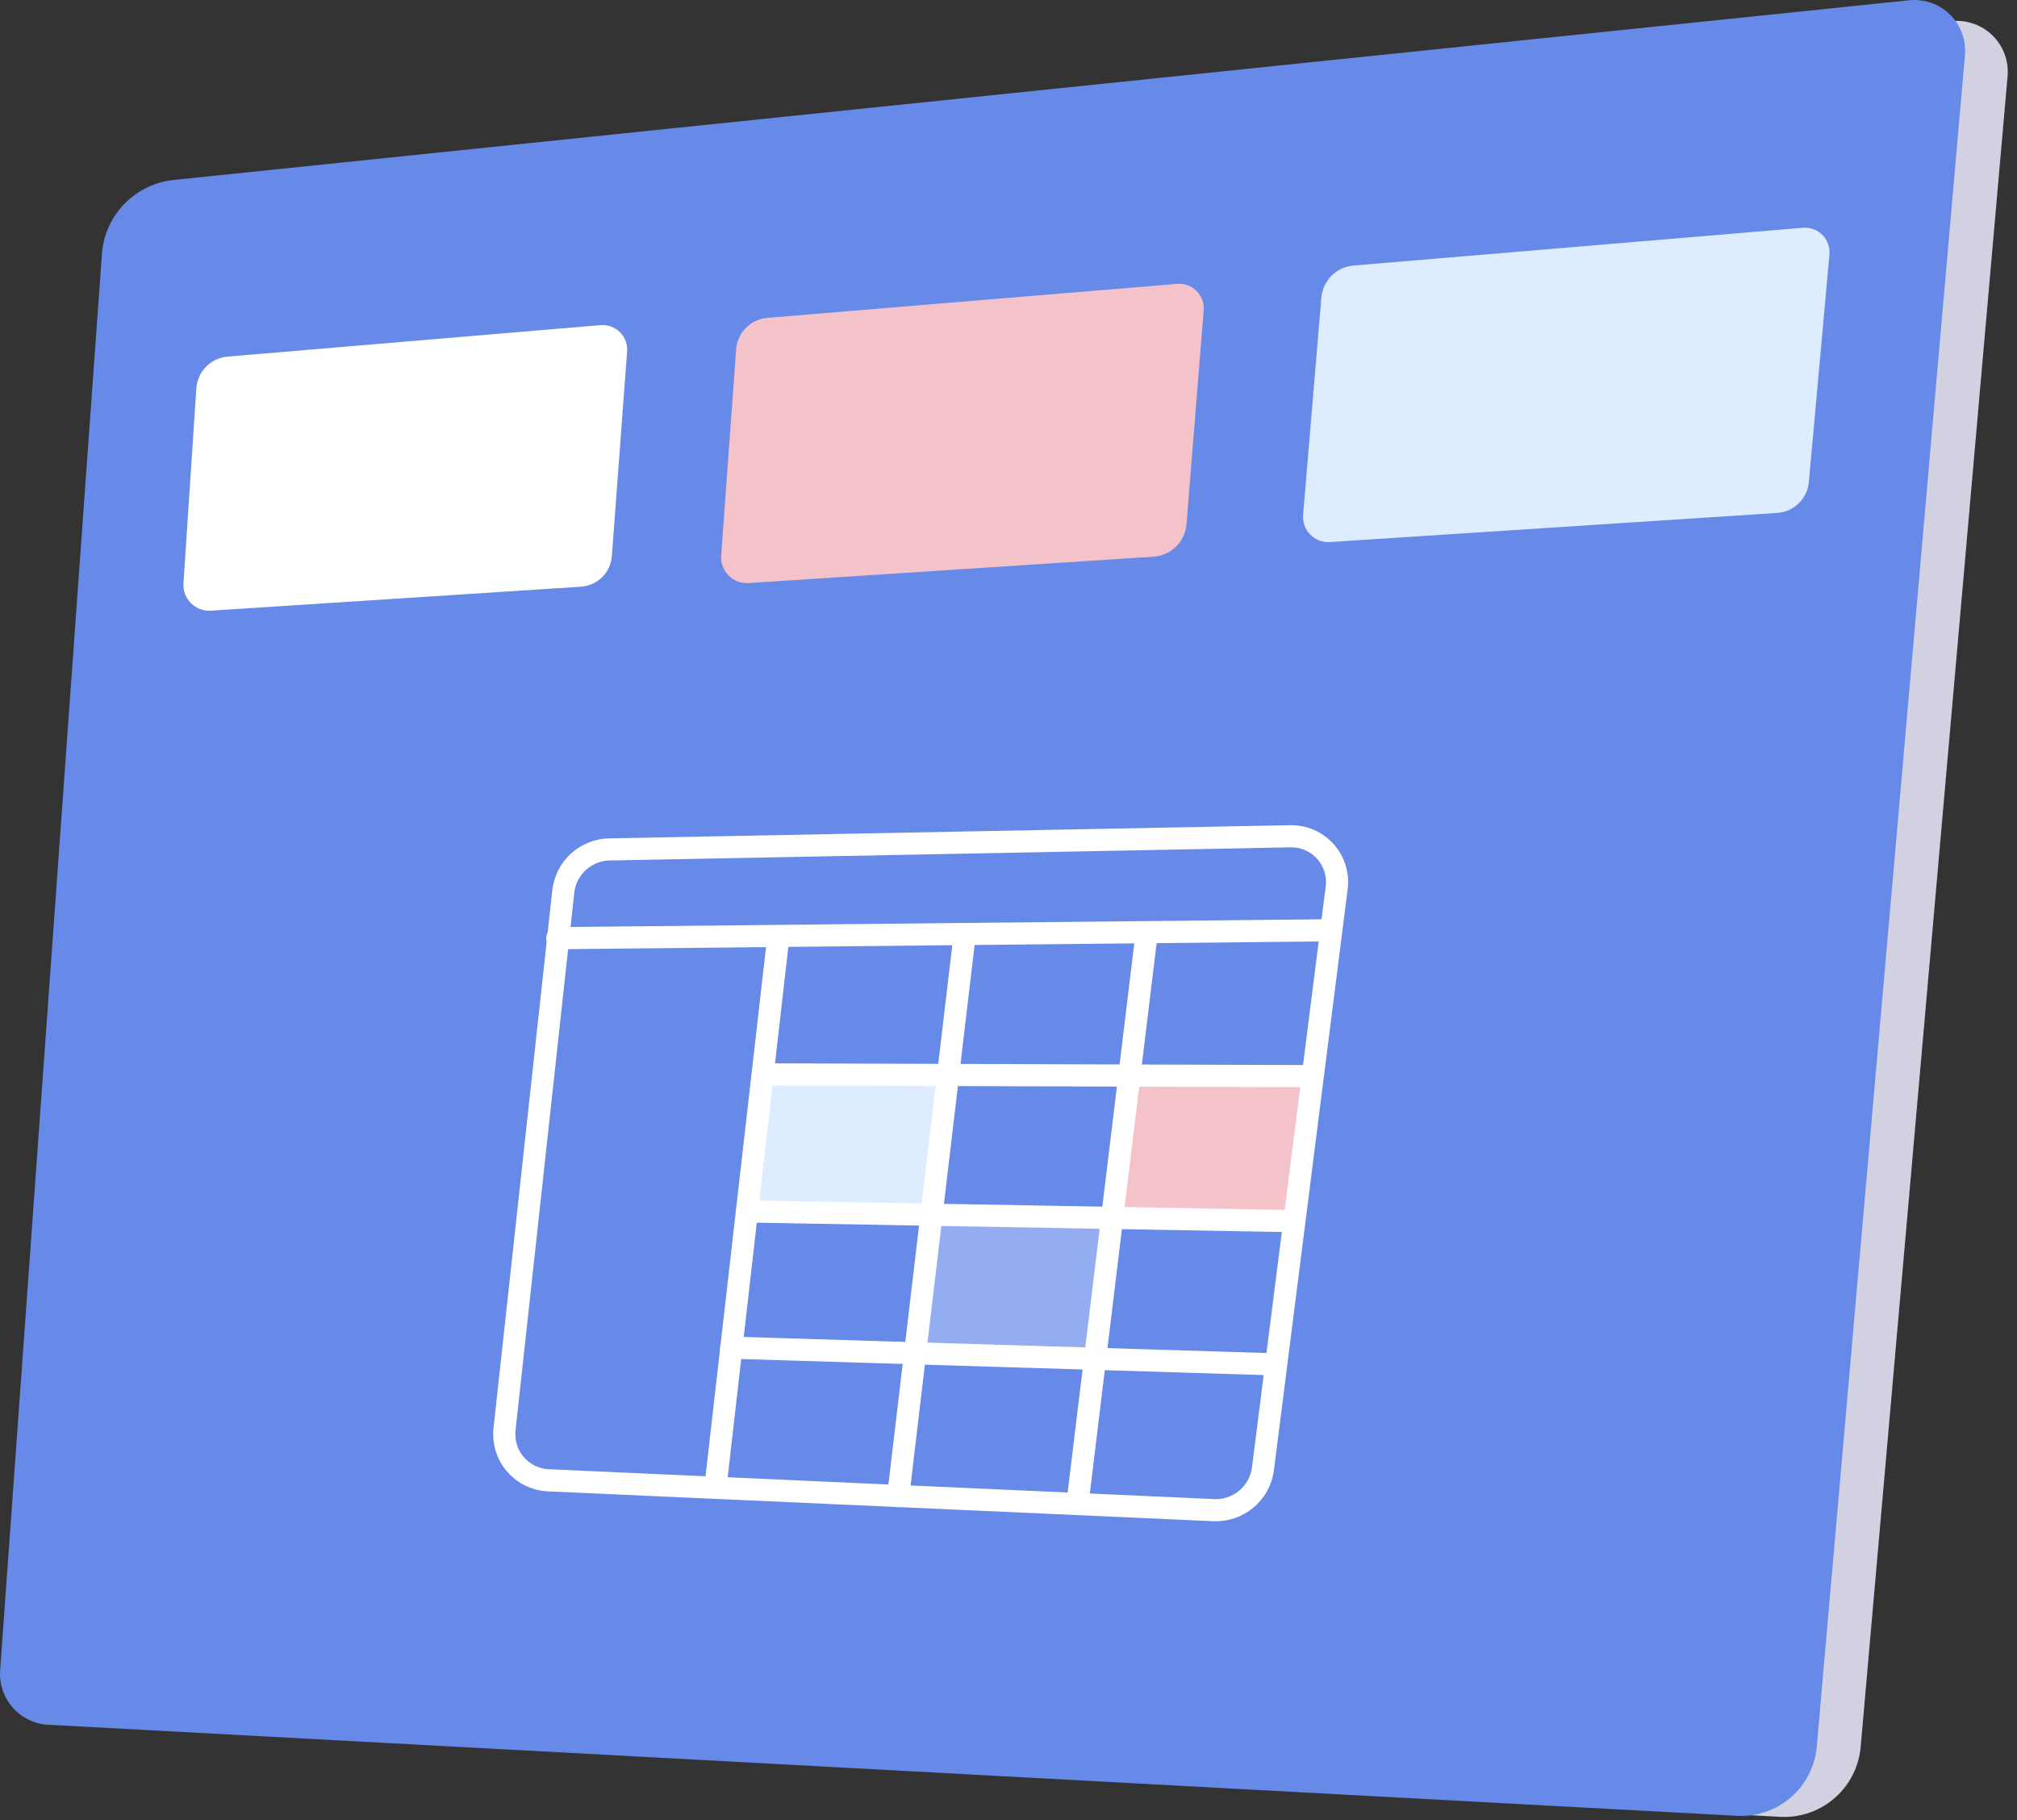 <svg width="164" height="148" viewBox="0 0 164 148" fill="none" xmlns="http://www.w3.org/2000/svg">
<rect x="0" y="0" width="164" height="148" fill="#333333" stroke="none"/>
<path d="M19.089 16.159L158.69 1.718C159.295 1.657 159.905 1.73 160.478 1.931C161.051 2.132 161.573 2.457 162.007 2.882C162.441 3.307 162.776 3.823 162.988 4.392C163.201 4.961 163.286 5.569 163.237 6.175L151.291 142.032C151.155 143.64 150.401 145.133 149.187 146.196C147.974 147.26 146.396 147.813 144.784 147.738L9.193 140.428C8.096 140.363 7.068 139.868 6.334 139.05C5.599 138.232 5.218 137.158 5.271 136.06L13.473 22.043C13.577 20.561 14.195 19.163 15.22 18.089C16.245 17.014 17.614 16.332 19.089 16.159Z" fill="#D2D1E2"/>
<path d="M14.009 14.644L155.215 0.024C155.828 -0.042 156.449 0.03 157.03 0.235C157.612 0.44 158.14 0.773 158.576 1.209C159.013 1.645 159.345 2.173 159.55 2.755C159.756 3.337 159.828 3.957 159.761 4.57L147.727 141.943C147.606 143.573 146.844 145.089 145.607 146.159C144.371 147.228 142.761 147.764 141.13 147.648L3.935 140.249C3.382 140.222 2.84 140.085 2.341 139.845C1.842 139.604 1.397 139.266 1.031 138.851C0.665 138.435 0.387 137.95 0.212 137.425C0.037 136.899 -0.031 136.344 0.013 135.792L8.303 20.438C8.46 18.97 9.109 17.598 10.145 16.545C11.181 15.493 12.543 14.823 14.009 14.644Z" fill="#678AE9"/>
<path d="M47.246 47.707L17.096 49.661C16.802 49.672 16.51 49.622 16.237 49.514C15.964 49.406 15.718 49.241 15.512 49.032C15.307 48.822 15.148 48.572 15.045 48.297C14.943 48.022 14.899 47.728 14.916 47.435L15.964 31.589C16.007 30.93 16.283 30.306 16.743 29.832C17.203 29.358 17.817 29.062 18.475 29L48.804 26.44C49.102 26.411 49.402 26.449 49.682 26.552C49.963 26.654 50.217 26.818 50.426 27.031C50.635 27.245 50.794 27.502 50.89 27.785C50.987 28.068 51.019 28.369 50.983 28.665L49.757 45.118C49.731 45.783 49.461 46.416 48.997 46.894C48.534 47.371 47.91 47.661 47.246 47.707Z" fill="white"/>
<path d="M93.859 45.262L60.814 47.416C60.521 47.428 60.228 47.378 59.956 47.269C59.683 47.161 59.436 46.997 59.231 46.787C59.025 46.577 58.866 46.327 58.764 46.052C58.661 45.777 58.617 45.484 58.635 45.191L59.851 28.438C59.894 27.779 60.17 27.156 60.63 26.681C61.09 26.207 61.704 25.912 62.362 25.849L95.686 23.084C95.983 23.055 96.283 23.094 96.564 23.196C96.845 23.298 97.099 23.462 97.308 23.676C97.517 23.889 97.675 24.147 97.772 24.43C97.868 24.712 97.9 25.013 97.865 25.31L96.47 42.669C96.406 43.338 96.109 43.963 95.633 44.437C95.156 44.91 94.528 45.202 93.859 45.262Z" fill="#F4C2C9"/>
<path d="M144.574 41.705L108.134 44.078C107.839 44.098 107.543 44.054 107.266 43.948C106.99 43.843 106.74 43.679 106.533 43.467C106.325 43.256 106.167 43.002 106.067 42.724C105.967 42.445 105.929 42.148 105.955 41.853L107.44 24.191C107.499 23.537 107.781 22.923 108.238 22.452C108.695 21.981 109.299 21.681 109.951 21.601L146.566 18.522C146.863 18.493 147.163 18.531 147.444 18.634C147.724 18.736 147.978 18.9 148.187 19.113C148.396 19.327 148.555 19.584 148.651 19.867C148.748 20.15 148.78 20.45 148.745 20.747L147.085 39.116C147.042 39.776 146.766 40.399 146.306 40.873C145.846 41.348 145.232 41.643 144.574 41.705Z" fill="#DEECFF"/>
<path d="M106.68 87.506L105.179 99.295L90.461 99.009L91.819 87.435L106.68 87.506Z" fill="#F4C2C9"/>
<path d="M77.101 87.363L75.744 98.723L60.74 98.509L61.955 87.363H77.101Z" fill="#DEECFF"/>
<path d="M90.462 99.009L89.033 110.512L74.386 110.012L75.744 98.723L90.462 99.009Z" fill="white" fill-opacity="0.3"/>
<path d="M44.593 120.371L98.75 122.801C99.693 122.827 100.613 122.507 101.337 121.902C102.061 121.296 102.538 120.447 102.679 119.514L108.681 72.217C108.752 71.683 108.707 71.139 108.548 70.625C108.389 70.11 108.12 69.636 107.76 69.235C107.4 68.834 106.958 68.516 106.463 68.303C105.968 68.09 105.433 67.987 104.894 68.001L49.523 69.073C48.605 69.096 47.725 69.448 47.044 70.064C46.362 70.68 45.924 71.52 45.808 72.431L41.021 116.228C40.967 116.737 41.018 117.253 41.171 117.742C41.324 118.232 41.575 118.685 41.91 119.073C42.245 119.461 42.656 119.777 43.117 120C43.579 120.223 44.081 120.35 44.593 120.371V120.371Z" stroke="white" stroke-width="1.8" stroke-linecap="round" stroke-linejoin="round"/>
<path d="M45.308 76.289L108.18 75.646" stroke="white" stroke-width="1.8" stroke-linecap="round" stroke-linejoin="round"/>
<path d="M63.241 76.575L58.168 120.943" stroke="white" stroke-width="1.8" stroke-linecap="round" stroke-linejoin="round"/>
<path d="M78.387 76.432L73.029 121.657" stroke="white" stroke-width="1.8" stroke-linecap="round" stroke-linejoin="round"/>
<path d="M93.176 76.361L87.603 122.3" stroke="white" stroke-width="1.8" stroke-linecap="round" stroke-linejoin="round"/>
<path d="M62.026 87.363L106.68 87.506" stroke="white" stroke-width="1.8" stroke-linecap="round" stroke-linejoin="round"/>
<path d="M60.74 98.509L105.18 99.295" stroke="white" stroke-width="1.8" stroke-linecap="round" stroke-linejoin="round"/>
<path d="M59.454 109.583L103.679 110.941" stroke="white" stroke-width="1.8" stroke-linecap="round" stroke-linejoin="round"/>
</svg>
